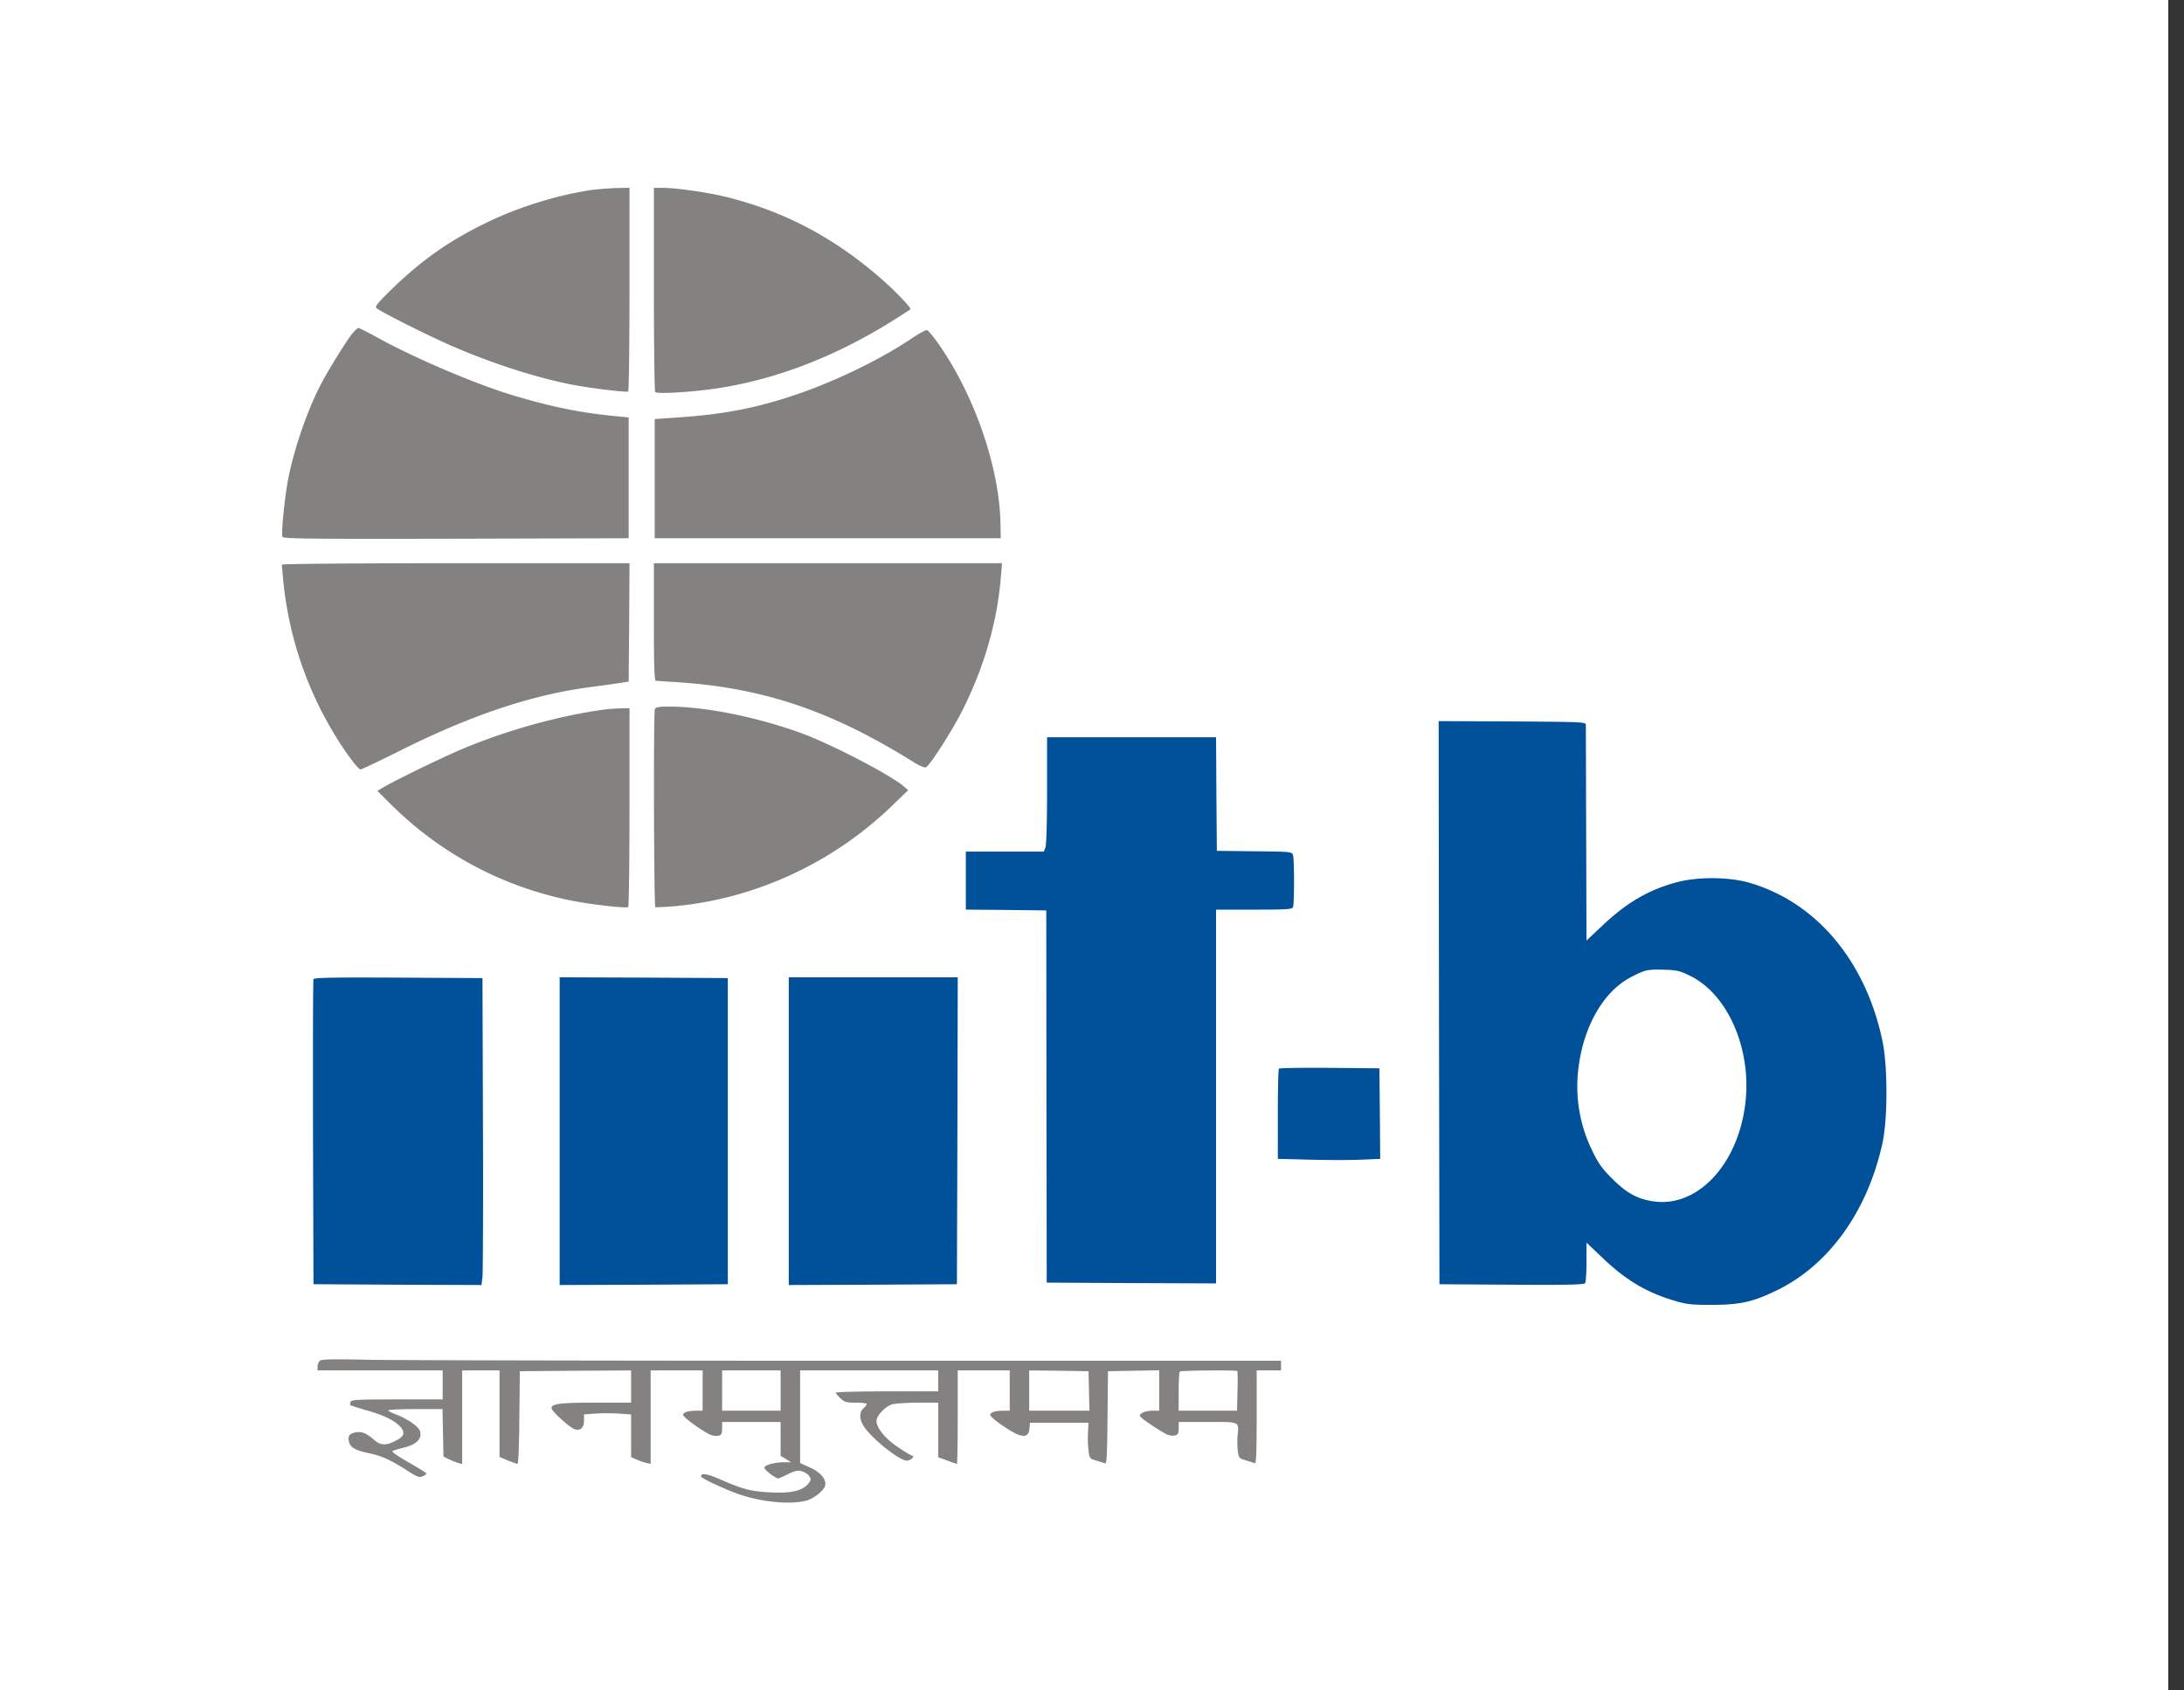 <svg xmlns="http://www.w3.org/2000/svg" width="93" height="72" fill="none" viewBox="0 0 93 72"><rect x="0" y="0" width="93" height="72" fill="#333333" stroke="none"/><path fill="#fff" d="M0 0h92.33v72H0z"/><path fill="#838280" d="M25.319 8.076c-1.384.178-3.128.7-4.498 1.358-1.612.769-2.788 1.586-4.054 2.8-.671.652-.81.817-.74.885.145.145 2.297 1.222 3.238 1.627 1.75.755 3.514 1.317 5.03 1.626.795.158 2.373.35 2.456.302.027-.02.055-1.976.055-4.357V8l-.498.007c-.277.007-.72.041-.99.069M27.844 12.303c0 2.374.027 4.344.055 4.392.062.096 1.591.007 2.664-.158 2.546-.391 5.106-1.386 7.59-2.965.325-.205.601-.384.615-.398.056-.048-.692-.83-1.294-1.345-2.006-1.743-4.137-2.854-6.62-3.458-.782-.186-2.07-.37-2.637-.37h-.373zm-12.855 1.921c-.284.364-1.059 1.62-1.356 2.203-.567 1.112-1.093 2.65-1.35 3.919-.151.74-.318 2.36-.255 2.518.034.082 1.003.096 7.389.082l7.354-.02v-5.147l-.83-.082c-1.377-.144-2.594-.405-4.186-.886-1.584-.487-4.144-1.578-5.687-2.436-.401-.22-.768-.405-.802-.405-.042 0-.166.117-.277.254m23.82.2c-1.32.885-3.182 1.79-4.863 2.367-1.688.576-3.044.844-4.96.981l-1.108.076v5.078h14.737l-.014-.686c-.055-2.327-1.08-5.319-2.56-7.48-.256-.378-.519-.694-.574-.7s-.353.157-.657.363M12 24.05c0 .035.035.378.07.769a15.54 15.54 0 0 0 2.268 6.615c.464.748.92 1.338 1.018 1.338.041 0 .809-.363 1.702-.81 3.002-1.502 5.59-2.367 8.032-2.69a67 67 0 0 0 1.37-.192l.311-.048.021-2.525.014-2.518h-7.403c-4.303 0-7.403.027-7.403.061m15.844 2.443c0 1.956.02 2.505.09 2.505.041 0 .518.034 1.051.069 3.605.254 6.504 1.249 9.977 3.431.2.123.408.206.463.185.16-.061 1.087-1.51 1.523-2.36.954-1.88 1.515-3.81 1.674-5.772l.048-.562H27.844zm.041 3.72c-.062.158-.041 8.386.021 8.42.028.02.387 0 .81-.034 3.424-.31 6.745-1.84 9.257-4.269l.698-.672-.186-.165c-.582-.5-3.17-1.84-4.414-2.285-1.896-.68-4.062-1.112-5.577-1.112-.463 0-.574.02-.609.117m-2.082 0c-1.951.254-4.297.906-6.262 1.75-.83.357-2.643 1.242-3.168 1.544l-.305.178.581.577a15.03 15.03 0 0 0 7.68 4.096c.858.172 2.318.337 2.422.275.027-.02.055-1.935.055-4.255v-4.213l-.395.007a9 9 0 0 0-.608.04"/><path fill="#01519A" d="m61.275 42.703.02 11.996 3.073.02c2.414.014 3.085 0 3.134-.069.027-.048.055-.46.055-.905v-.817l.644.61c.996.962 1.895 1.504 3.071 1.854.54.164.727.185 1.612.185 1.183 0 1.744-.117 2.733-.597 2.249-1.07 3.91-3.383 4.546-6.307.221-1.022.221-3.253 0-4.316-.706-3.404-2.802-5.916-5.653-6.753-.858-.254-2.193-.267-3.079-.034-1.217.322-2.165.871-3.217 1.873l-.657.618-.014-4.516-.014-4.66c-.007-.136-.062-.136-3.14-.157l-3.128-.014zm10.682-1.146c1.578.762 2.595 3.02 2.38 5.284-.256 2.69-2.034 4.632-3.964 4.323-.664-.103-1.114-.357-1.709-.947-.436-.432-.595-.652-.85-1.18a6.2 6.2 0 0 1-.603-3.514c.208-1.784 1.059-3.28 2.214-3.89.609-.323.72-.35 1.425-.33.554.014.685.048 1.107.254m-27.37-7.899c0 1.304-.028 2.34-.069 2.436l-.07.179h-3.32v2.47l1.716.014 1.709.02.007 7.927.013 7.926 3.605.02 3.605.014v-15.92h1.619c1.411 0 1.625-.014 1.66-.11.055-.138.055-2.004 0-2.203-.041-.151-.055-.158-1.647-.172l-1.598-.02-.02-2.423-.014-2.415h-7.196zm-31.238 8.05c-.02.048-.027 2.992-.02 6.54l.02 6.45 3.578.021 3.576.014.042-.357c.02-.199.034-3.143.02-6.54l-.02-6.176-3.584-.02c-2.83-.014-3.59 0-3.611.068m10.482 6.471v6.554l3.584-.014 3.577-.02v-13.04l-3.577-.02-3.584-.013zm9.756 0v6.554l3.583-.014 3.577-.02.021-6.54.014-6.533h-7.195zm20.873-2.662c-.028.02-.048.899-.048 1.942v1.9l1.37.035c.747.02 1.73.02 2.179 0l.81-.034-.014-1.929-.021-1.928-2.117-.02c-1.163-.008-2.131.006-2.159.034"/><path fill="#838280" d="M13.612 57.965a.4.4 0 0 0-.09.247v.158h5.328v1.235h-1.937c-1.689 0-1.944.014-1.986.103-.02.062-.028.124-.007.138.014.02.297.11.63.206.747.212 1.162.404 1.439.658.29.275.249.467-.146.659-.408.213-.636.2-.913-.041-.346-.295-.526-.37-.796-.316-.262.048-.332.158-.27.412.063.233.27.35.845.473.54.11.92.282 1.646.749.415.267.505.294.644.233.09-.035.159-.09.159-.117s-.346-.24-.768-.48c-.491-.282-.733-.453-.671-.48.048-.028.256-.09.45-.138.574-.13.83-.398.705-.734-.069-.179-.546-.508-.982-.673-.18-.068-.346-.15-.367-.178-.02-.034.491-.062 1.142-.062h1.176l.02 1.009.021 1.016.243.116c.131.062.31.13.4.158l.153.041V58.37h1.591v3.685l.353.151c.2.076.38.144.415.144s.07-.885.076-1.976l.021-1.97 2.373-.02 2.366-.014v1.373H25.36c-1.508 0-1.875.048-1.875.233 0 .13.803.858 1.01.906.236.062.374-.082.374-.384v-.254l.477-.035c.263-.02.713-.02 1.004 0l.525.035v1.818l.229.103c.117.055.304.117.415.144l.187.041v-3.98h2.214v1.716h-.256c-.36 0-.575.068-.575.178 0 .096.7.61 1.1.817a.67.67 0 0 0 .395.075c.138-.034.166-.089.166-.315v-.275h2.49v1.441l.229.138.221.137h-.311c-.408 0-.83.123-.83.233 0 .09.47.453.588.453.041 0 .228-.082.429-.185.297-.144.401-.165.58-.117.119.034.264.124.312.206.09.123.083.165-.041.322-.242.302-.74.42-1.62.371-.816-.041-1.161-.13-2.165-.57-.519-.226-.782-.267-.782-.11 0 .07.865.481 1.53.728.954.35 2.22.487 2.933.309.325-.082.761-.419.823-.645.07-.254-.207-.584-.657-.776l-.408-.185V58.37h5.88v.892h-2.179c-1.197 0-2.18.028-2.18.055 0 .035.09.137.195.24.173.165.249.186.657.186.256 0 .463.027.463.054 0 .035-.062.117-.138.186-.2.178-.18.508.056.83.394.542 1.494 1.4 1.784 1.4a.35.35 0 0 0 .236-.103c.055-.062.055-.103.014-.103-.042 0-.312-.158-.602-.357-.554-.363-.934-.823-.934-1.132 0-.226.387-.624.678-.707.138-.034.636-.068 1.107-.068h.844v2.326l.38.137c.215.083.401.144.415.144.021 0 .035-.899.035-1.99v-1.99h2.214v1.716h-.256c-.36 0-.574.068-.574.178 0 .117.9.748 1.217.851.298.103.43.014.457-.295l.02-.22h2.491l-.02.405a4.6 4.6 0 0 0 .02.762c.042.35.049.364.326.44.152.047.318.102.373.123.076.027.097-.295.11-1.942l.022-1.983 1.093-.021 1.086-.02v1.722h-.297c-.166 0-.36.048-.436.103-.132.096-.125.103.041.247.263.212.879.604 1.066.68.09.033.228.04.311.02.118-.028.145-.09.145-.302v-.268h1.239c1.404 0 1.328-.034 1.266.604-.014.192-.007.48.014.645.041.282.062.309.339.384.159.048.332.103.38.124.063.034.083-.384.083-1.956V58.37h1.038v-.412H36.195c-10.101 0-19.29-.02-20.43-.04-1.668-.035-2.083-.028-2.153.047m19.629 1.263v.858H30.75V58.37h2.49zm13.131.014.02.844h-2.566V58.37l1.266.014 1.26.02zm6.317-.844c.014.013.02.404.007.857l-.02.83H50.19v-.809c0-.446.021-.837.049-.858.048-.048 2.4-.068 2.449-.02"/></svg>